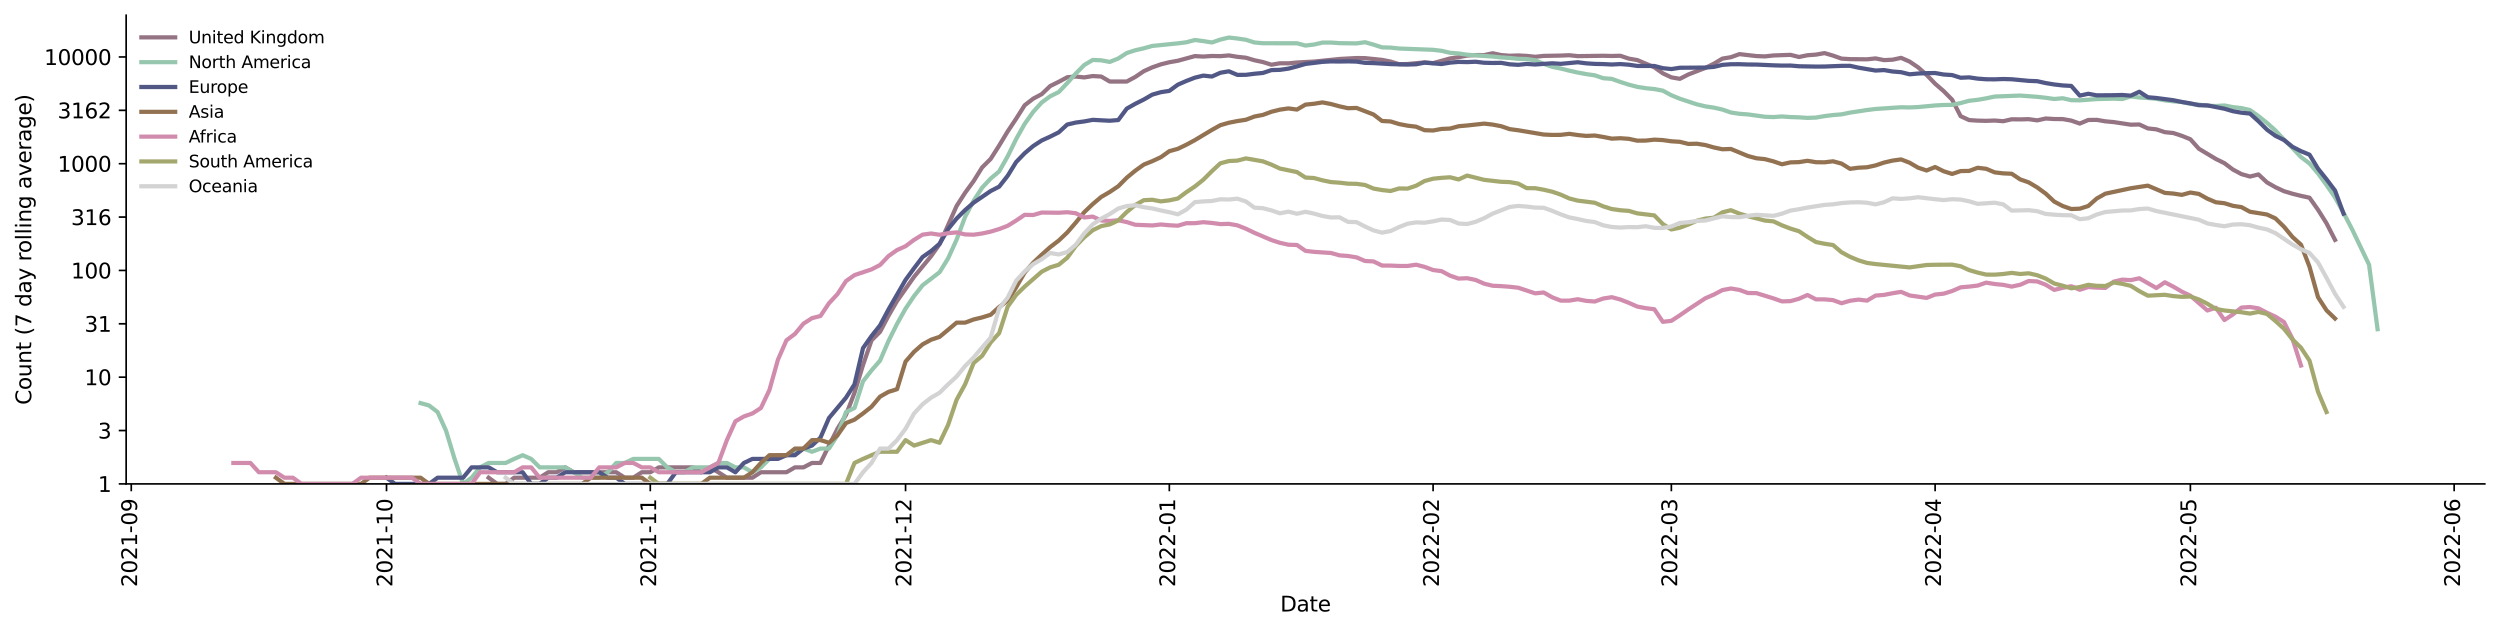 <?xml version="1.0" encoding="utf-8" standalone="no"?>
<!DOCTYPE svg PUBLIC "-//W3C//DTD SVG 1.1//EN"
  "http://www.w3.org/Graphics/SVG/1.1/DTD/svg11.dtd">
<svg xmlns:xlink="http://www.w3.org/1999/xlink" width="1182.891pt" height="298.621pt" viewBox="0 0 1182.891 298.621" xmlns="http://www.w3.org/2000/svg" version="1.1">
 <defs>
  <style type="text/css">*{stroke-linejoin: round; stroke-linecap: butt}</style>
 </defs>
 <g id="figure_1">
  <g id="patch_1">
   <path d="M 0 298.621 
L 1182.891 298.621 
L 1182.891 0 
L 0 0 
z
" style="fill: #ffffff"/>
  </g>
  <g id="axes_1">
   <g id="patch_2">
    <path d="M 59.691 228.96 
L 1175.691 228.96 
L 1175.691 7.2 
L 59.691 7.2 
z
" style="fill: #ffffff"/>
   </g>
   <g id="matplotlib.axis_1">
    <g id="xtick_1">
     <g id="line2d_1">
      <defs>
       <path id="m6654044cbd" d="M 0 0 
L 0 3.5 
" style="stroke: #000000; stroke-width: 0.8"/>
      </defs>
      <g>
       <use xlink:href="#m6654044cbd" x="62.106" y="228.96" style="stroke: #000000; stroke-width: 0.8"/>
      </g>
     </g>
     <g id="text_1">
      <!-- 2021-09 -->
      <g transform="translate(64.866 277.743)rotate(-90)scale(0.1 -0.1)">
       <defs>
        <path id="DejaVuSans-32" d="M 1228 531 
L 3431 531 
L 3431 0 
L 469 0 
L 469 531 
Q 828 903 1448 1529 
Q 2069 2156 2228 2338 
Q 2531 2678 2651 2914 
Q 2772 3150 2772 3378 
Q 2772 3750 2511 3984 
Q 2250 4219 1831 4219 
Q 1534 4219 1204 4116 
Q 875 4013 500 3803 
L 500 4441 
Q 881 4594 1212 4672 
Q 1544 4750 1819 4750 
Q 2544 4750 2975 4387 
Q 3406 4025 3406 3419 
Q 3406 3131 3298 2873 
Q 3191 2616 2906 2266 
Q 2828 2175 2409 1742 
Q 1991 1309 1228 531 
z
" transform="scale(0.016)"/>
        <path id="DejaVuSans-30" d="M 2034 4250 
Q 1547 4250 1301 3770 
Q 1056 3291 1056 2328 
Q 1056 1369 1301 889 
Q 1547 409 2034 409 
Q 2525 409 2770 889 
Q 3016 1369 3016 2328 
Q 3016 3291 2770 3770 
Q 2525 4250 2034 4250 
z
M 2034 4750 
Q 2819 4750 3233 4129 
Q 3647 3509 3647 2328 
Q 3647 1150 3233 529 
Q 2819 -91 2034 -91 
Q 1250 -91 836 529 
Q 422 1150 422 2328 
Q 422 3509 836 4129 
Q 1250 4750 2034 4750 
z
" transform="scale(0.016)"/>
        <path id="DejaVuSans-31" d="M 794 531 
L 1825 531 
L 1825 4091 
L 703 3866 
L 703 4441 
L 1819 4666 
L 2450 4666 
L 2450 531 
L 3481 531 
L 3481 0 
L 794 0 
L 794 531 
z
" transform="scale(0.016)"/>
        <path id="DejaVuSans-2d" d="M 313 2009 
L 1997 2009 
L 1997 1497 
L 313 1497 
L 313 2009 
z
" transform="scale(0.016)"/>
        <path id="DejaVuSans-39" d="M 703 97 
L 703 672 
Q 941 559 1184 500 
Q 1428 441 1663 441 
Q 2288 441 2617 861 
Q 2947 1281 2994 2138 
Q 2813 1869 2534 1725 
Q 2256 1581 1919 1581 
Q 1219 1581 811 2004 
Q 403 2428 403 3163 
Q 403 3881 828 4315 
Q 1253 4750 1959 4750 
Q 2769 4750 3195 4129 
Q 3622 3509 3622 2328 
Q 3622 1225 3098 567 
Q 2575 -91 1691 -91 
Q 1453 -91 1209 -44 
Q 966 3 703 97 
z
M 1959 2075 
Q 2384 2075 2632 2365 
Q 2881 2656 2881 3163 
Q 2881 3666 2632 3958 
Q 2384 4250 1959 4250 
Q 1534 4250 1286 3958 
Q 1038 3666 1038 3163 
Q 1038 2656 1286 2365 
Q 1534 2075 1959 2075 
z
" transform="scale(0.016)"/>
       </defs>
       <use xlink:href="#DejaVuSans-32"/>
       <use xlink:href="#DejaVuSans-30" x="63.623"/>
       <use xlink:href="#DejaVuSans-32" x="127.246"/>
       <use xlink:href="#DejaVuSans-31" x="190.869"/>
       <use xlink:href="#DejaVuSans-2d" x="254.492"/>
       <use xlink:href="#DejaVuSans-30" x="290.576"/>
       <use xlink:href="#DejaVuSans-39" x="354.199"/>
      </g>
     </g>
    </g>
    <g id="xtick_2">
     <g id="line2d_2">
      <g>
       <use xlink:href="#m6654044cbd" x="182.885" y="228.96" style="stroke: #000000; stroke-width: 0.8"/>
      </g>
     </g>
     <g id="text_2">
      <!-- 2021-10 -->
      <g transform="translate(185.645 277.743)rotate(-90)scale(0.1 -0.1)">
       <use xlink:href="#DejaVuSans-32"/>
       <use xlink:href="#DejaVuSans-30" x="63.623"/>
       <use xlink:href="#DejaVuSans-32" x="127.246"/>
       <use xlink:href="#DejaVuSans-31" x="190.869"/>
       <use xlink:href="#DejaVuSans-2d" x="254.492"/>
       <use xlink:href="#DejaVuSans-31" x="290.576"/>
       <use xlink:href="#DejaVuSans-30" x="354.199"/>
      </g>
     </g>
    </g>
    <g id="xtick_3">
     <g id="line2d_3">
      <g>
       <use xlink:href="#m6654044cbd" x="307.691" y="228.96" style="stroke: #000000; stroke-width: 0.8"/>
      </g>
     </g>
     <g id="text_3">
      <!-- 2021-11 -->
      <g transform="translate(310.45 277.743)rotate(-90)scale(0.1 -0.1)">
       <use xlink:href="#DejaVuSans-32"/>
       <use xlink:href="#DejaVuSans-30" x="63.623"/>
       <use xlink:href="#DejaVuSans-32" x="127.246"/>
       <use xlink:href="#DejaVuSans-31" x="190.869"/>
       <use xlink:href="#DejaVuSans-2d" x="254.492"/>
       <use xlink:href="#DejaVuSans-31" x="290.576"/>
       <use xlink:href="#DejaVuSans-31" x="354.199"/>
      </g>
     </g>
    </g>
    <g id="xtick_4">
     <g id="line2d_4">
      <g>
       <use xlink:href="#m6654044cbd" x="428.47" y="228.96" style="stroke: #000000; stroke-width: 0.8"/>
      </g>
     </g>
     <g id="text_4">
      <!-- 2021-12 -->
      <g transform="translate(431.229 277.743)rotate(-90)scale(0.1 -0.1)">
       <use xlink:href="#DejaVuSans-32"/>
       <use xlink:href="#DejaVuSans-30" x="63.623"/>
       <use xlink:href="#DejaVuSans-32" x="127.246"/>
       <use xlink:href="#DejaVuSans-31" x="190.869"/>
       <use xlink:href="#DejaVuSans-2d" x="254.492"/>
       <use xlink:href="#DejaVuSans-31" x="290.576"/>
       <use xlink:href="#DejaVuSans-32" x="354.199"/>
      </g>
     </g>
    </g>
    <g id="xtick_5">
     <g id="line2d_5">
      <g>
       <use xlink:href="#m6654044cbd" x="553.275" y="228.96" style="stroke: #000000; stroke-width: 0.8"/>
      </g>
     </g>
     <g id="text_5">
      <!-- 2022-01 -->
      <g transform="translate(556.034 277.743)rotate(-90)scale(0.1 -0.1)">
       <use xlink:href="#DejaVuSans-32"/>
       <use xlink:href="#DejaVuSans-30" x="63.623"/>
       <use xlink:href="#DejaVuSans-32" x="127.246"/>
       <use xlink:href="#DejaVuSans-32" x="190.869"/>
       <use xlink:href="#DejaVuSans-2d" x="254.492"/>
       <use xlink:href="#DejaVuSans-30" x="290.576"/>
       <use xlink:href="#DejaVuSans-31" x="354.199"/>
      </g>
     </g>
    </g>
    <g id="xtick_6">
     <g id="line2d_6">
      <g>
       <use xlink:href="#m6654044cbd" x="678.08" y="228.96" style="stroke: #000000; stroke-width: 0.8"/>
      </g>
     </g>
     <g id="text_6">
      <!-- 2022-02 -->
      <g transform="translate(680.84 277.743)rotate(-90)scale(0.1 -0.1)">
       <use xlink:href="#DejaVuSans-32"/>
       <use xlink:href="#DejaVuSans-30" x="63.623"/>
       <use xlink:href="#DejaVuSans-32" x="127.246"/>
       <use xlink:href="#DejaVuSans-32" x="190.869"/>
       <use xlink:href="#DejaVuSans-2d" x="254.492"/>
       <use xlink:href="#DejaVuSans-30" x="290.576"/>
       <use xlink:href="#DejaVuSans-32" x="354.199"/>
      </g>
     </g>
    </g>
    <g id="xtick_7">
     <g id="line2d_7">
      <g>
       <use xlink:href="#m6654044cbd" x="790.808" y="228.96" style="stroke: #000000; stroke-width: 0.8"/>
      </g>
     </g>
     <g id="text_7">
      <!-- 2022-03 -->
      <g transform="translate(793.567 277.743)rotate(-90)scale(0.1 -0.1)">
       <defs>
        <path id="DejaVuSans-33" d="M 2597 2516 
Q 3050 2419 3304 2112 
Q 3559 1806 3559 1356 
Q 3559 666 3084 287 
Q 2609 -91 1734 -91 
Q 1441 -91 1130 -33 
Q 819 25 488 141 
L 488 750 
Q 750 597 1062 519 
Q 1375 441 1716 441 
Q 2309 441 2620 675 
Q 2931 909 2931 1356 
Q 2931 1769 2642 2001 
Q 2353 2234 1838 2234 
L 1294 2234 
L 1294 2753 
L 1863 2753 
Q 2328 2753 2575 2939 
Q 2822 3125 2822 3475 
Q 2822 3834 2567 4026 
Q 2313 4219 1838 4219 
Q 1578 4219 1281 4162 
Q 984 4106 628 3988 
L 628 4550 
Q 988 4650 1302 4700 
Q 1616 4750 1894 4750 
Q 2613 4750 3031 4423 
Q 3450 4097 3450 3541 
Q 3450 3153 3228 2886 
Q 3006 2619 2597 2516 
z
" transform="scale(0.016)"/>
       </defs>
       <use xlink:href="#DejaVuSans-32"/>
       <use xlink:href="#DejaVuSans-30" x="63.623"/>
       <use xlink:href="#DejaVuSans-32" x="127.246"/>
       <use xlink:href="#DejaVuSans-32" x="190.869"/>
       <use xlink:href="#DejaVuSans-2d" x="254.492"/>
       <use xlink:href="#DejaVuSans-30" x="290.576"/>
       <use xlink:href="#DejaVuSans-33" x="354.199"/>
      </g>
     </g>
    </g>
    <g id="xtick_8">
     <g id="line2d_8">
      <g>
       <use xlink:href="#m6654044cbd" x="915.613" y="228.96" style="stroke: #000000; stroke-width: 0.8"/>
      </g>
     </g>
     <g id="text_8">
      <!-- 2022-04 -->
      <g transform="translate(918.372 277.743)rotate(-90)scale(0.1 -0.1)">
       <defs>
        <path id="DejaVuSans-34" d="M 2419 4116 
L 825 1625 
L 2419 1625 
L 2419 4116 
z
M 2253 4666 
L 3047 4666 
L 3047 1625 
L 3713 1625 
L 3713 1100 
L 3047 1100 
L 3047 0 
L 2419 0 
L 2419 1100 
L 313 1100 
L 313 1709 
L 2253 4666 
z
" transform="scale(0.016)"/>
       </defs>
       <use xlink:href="#DejaVuSans-32"/>
       <use xlink:href="#DejaVuSans-30" x="63.623"/>
       <use xlink:href="#DejaVuSans-32" x="127.246"/>
       <use xlink:href="#DejaVuSans-32" x="190.869"/>
       <use xlink:href="#DejaVuSans-2d" x="254.492"/>
       <use xlink:href="#DejaVuSans-30" x="290.576"/>
       <use xlink:href="#DejaVuSans-34" x="354.199"/>
      </g>
     </g>
    </g>
    <g id="xtick_9">
     <g id="line2d_9">
      <g>
       <use xlink:href="#m6654044cbd" x="1036.392" y="228.96" style="stroke: #000000; stroke-width: 0.8"/>
      </g>
     </g>
     <g id="text_9">
      <!-- 2022-05 -->
      <g transform="translate(1039.151 277.743)rotate(-90)scale(0.1 -0.1)">
       <defs>
        <path id="DejaVuSans-35" d="M 691 4666 
L 3169 4666 
L 3169 4134 
L 1269 4134 
L 1269 2991 
Q 1406 3038 1543 3061 
Q 1681 3084 1819 3084 
Q 2600 3084 3056 2656 
Q 3513 2228 3513 1497 
Q 3513 744 3044 326 
Q 2575 -91 1722 -91 
Q 1428 -91 1123 -41 
Q 819 9 494 109 
L 494 744 
Q 775 591 1075 516 
Q 1375 441 1709 441 
Q 2250 441 2565 725 
Q 2881 1009 2881 1497 
Q 2881 1984 2565 2268 
Q 2250 2553 1709 2553 
Q 1456 2553 1204 2497 
Q 953 2441 691 2322 
L 691 4666 
z
" transform="scale(0.016)"/>
       </defs>
       <use xlink:href="#DejaVuSans-32"/>
       <use xlink:href="#DejaVuSans-30" x="63.623"/>
       <use xlink:href="#DejaVuSans-32" x="127.246"/>
       <use xlink:href="#DejaVuSans-32" x="190.869"/>
       <use xlink:href="#DejaVuSans-2d" x="254.492"/>
       <use xlink:href="#DejaVuSans-30" x="290.576"/>
       <use xlink:href="#DejaVuSans-35" x="354.199"/>
      </g>
     </g>
    </g>
    <g id="xtick_10">
     <g id="line2d_10">
      <g>
       <use xlink:href="#m6654044cbd" x="1161.197" y="228.96" style="stroke: #000000; stroke-width: 0.8"/>
      </g>
     </g>
     <g id="text_10">
      <!-- 2022-06 -->
      <g transform="translate(1163.956 277.743)rotate(-90)scale(0.1 -0.1)">
       <defs>
        <path id="DejaVuSans-36" d="M 2113 2584 
Q 1688 2584 1439 2293 
Q 1191 2003 1191 1497 
Q 1191 994 1439 701 
Q 1688 409 2113 409 
Q 2538 409 2786 701 
Q 3034 994 3034 1497 
Q 3034 2003 2786 2293 
Q 2538 2584 2113 2584 
z
M 3366 4563 
L 3366 3988 
Q 3128 4100 2886 4159 
Q 2644 4219 2406 4219 
Q 1781 4219 1451 3797 
Q 1122 3375 1075 2522 
Q 1259 2794 1537 2939 
Q 1816 3084 2150 3084 
Q 2853 3084 3261 2657 
Q 3669 2231 3669 1497 
Q 3669 778 3244 343 
Q 2819 -91 2113 -91 
Q 1303 -91 875 529 
Q 447 1150 447 2328 
Q 447 3434 972 4092 
Q 1497 4750 2381 4750 
Q 2619 4750 2861 4703 
Q 3103 4656 3366 4563 
z
" transform="scale(0.016)"/>
       </defs>
       <use xlink:href="#DejaVuSans-32"/>
       <use xlink:href="#DejaVuSans-30" x="63.623"/>
       <use xlink:href="#DejaVuSans-32" x="127.246"/>
       <use xlink:href="#DejaVuSans-32" x="190.869"/>
       <use xlink:href="#DejaVuSans-2d" x="254.492"/>
       <use xlink:href="#DejaVuSans-30" x="290.576"/>
       <use xlink:href="#DejaVuSans-36" x="354.199"/>
      </g>
     </g>
    </g>
    <g id="text_11">
     <!-- Date -->
     <g transform="translate(605.74 289.341)scale(0.1 -0.1)">
      <defs>
       <path id="DejaVuSans-44" d="M 1259 4147 
L 1259 519 
L 2022 519 
Q 2988 519 3436 956 
Q 3884 1394 3884 2338 
Q 3884 3275 3436 3711 
Q 2988 4147 2022 4147 
L 1259 4147 
z
M 628 4666 
L 1925 4666 
Q 3281 4666 3915 4102 
Q 4550 3538 4550 2338 
Q 4550 1131 3912 565 
Q 3275 0 1925 0 
L 628 0 
L 628 4666 
z
" transform="scale(0.016)"/>
       <path id="DejaVuSans-61" d="M 2194 1759 
Q 1497 1759 1228 1600 
Q 959 1441 959 1056 
Q 959 750 1161 570 
Q 1363 391 1709 391 
Q 2188 391 2477 730 
Q 2766 1069 2766 1631 
L 2766 1759 
L 2194 1759 
z
M 3341 1997 
L 3341 0 
L 2766 0 
L 2766 531 
Q 2569 213 2275 61 
Q 1981 -91 1556 -91 
Q 1019 -91 701 211 
Q 384 513 384 1019 
Q 384 1609 779 1909 
Q 1175 2209 1959 2209 
L 2766 2209 
L 2766 2266 
Q 2766 2663 2505 2880 
Q 2244 3097 1772 3097 
Q 1472 3097 1187 3025 
Q 903 2953 641 2809 
L 641 3341 
Q 956 3463 1253 3523 
Q 1550 3584 1831 3584 
Q 2591 3584 2966 3190 
Q 3341 2797 3341 1997 
z
" transform="scale(0.016)"/>
       <path id="DejaVuSans-74" d="M 1172 4494 
L 1172 3500 
L 2356 3500 
L 2356 3053 
L 1172 3053 
L 1172 1153 
Q 1172 725 1289 603 
Q 1406 481 1766 481 
L 2356 481 
L 2356 0 
L 1766 0 
Q 1100 0 847 248 
Q 594 497 594 1153 
L 594 3053 
L 172 3053 
L 172 3500 
L 594 3500 
L 594 4494 
L 1172 4494 
z
" transform="scale(0.016)"/>
       <path id="DejaVuSans-65" d="M 3597 1894 
L 3597 1613 
L 953 1613 
Q 991 1019 1311 708 
Q 1631 397 2203 397 
Q 2534 397 2845 478 
Q 3156 559 3463 722 
L 3463 178 
Q 3153 47 2828 -22 
Q 2503 -91 2169 -91 
Q 1331 -91 842 396 
Q 353 884 353 1716 
Q 353 2575 817 3079 
Q 1281 3584 2069 3584 
Q 2775 3584 3186 3129 
Q 3597 2675 3597 1894 
z
M 3022 2063 
Q 3016 2534 2758 2815 
Q 2500 3097 2075 3097 
Q 1594 3097 1305 2825 
Q 1016 2553 972 2059 
L 3022 2063 
z
" transform="scale(0.016)"/>
      </defs>
      <use xlink:href="#DejaVuSans-44"/>
      <use xlink:href="#DejaVuSans-61" x="77.002"/>
      <use xlink:href="#DejaVuSans-74" x="138.281"/>
      <use xlink:href="#DejaVuSans-65" x="177.49"/>
     </g>
    </g>
   </g>
   <g id="matplotlib.axis_2">
    <g id="ytick_1">
     <g id="line2d_11">
      <defs>
       <path id="md456209d05" d="M 0 0 
L -3.5 0 
" style="stroke: #000000; stroke-width: 0.8"/>
      </defs>
      <g>
       <use xlink:href="#md456209d05" x="59.691" y="228.96" style="stroke: #000000; stroke-width: 0.8"/>
      </g>
     </g>
     <g id="text_12">
      <!-- 1 -->
      <g transform="translate(46.328 232.759)scale(0.1 -0.1)">
       <use xlink:href="#DejaVuSans-31"/>
      </g>
     </g>
    </g>
    <g id="ytick_2">
     <g id="line2d_12">
      <g>
       <use xlink:href="#md456209d05" x="59.691" y="203.709" style="stroke: #000000; stroke-width: 0.8"/>
      </g>
     </g>
     <g id="text_13">
      <!-- 3 -->
      <g transform="translate(46.328 207.508)scale(0.1 -0.1)">
       <use xlink:href="#DejaVuSans-33"/>
      </g>
     </g>
    </g>
    <g id="ytick_3">
     <g id="line2d_13">
      <g>
       <use xlink:href="#md456209d05" x="59.691" y="178.458" style="stroke: #000000; stroke-width: 0.8"/>
      </g>
     </g>
     <g id="text_14">
      <!-- 10 -->
      <g transform="translate(39.966 182.257)scale(0.1 -0.1)">
       <use xlink:href="#DejaVuSans-31"/>
       <use xlink:href="#DejaVuSans-30" x="63.623"/>
      </g>
     </g>
    </g>
    <g id="ytick_4">
     <g id="line2d_14">
      <g>
       <use xlink:href="#md456209d05" x="59.691" y="153.207" style="stroke: #000000; stroke-width: 0.8"/>
      </g>
     </g>
     <g id="text_15">
      <!-- 31 -->
      <g transform="translate(39.966 157.006)scale(0.1 -0.1)">
       <use xlink:href="#DejaVuSans-33"/>
       <use xlink:href="#DejaVuSans-31" x="63.623"/>
      </g>
     </g>
    </g>
    <g id="ytick_5">
     <g id="line2d_15">
      <g>
       <use xlink:href="#md456209d05" x="59.691" y="127.956" style="stroke: #000000; stroke-width: 0.8"/>
      </g>
     </g>
     <g id="text_16">
      <!-- 100 -->
      <g transform="translate(33.603 131.755)scale(0.1 -0.1)">
       <use xlink:href="#DejaVuSans-31"/>
       <use xlink:href="#DejaVuSans-30" x="63.623"/>
       <use xlink:href="#DejaVuSans-30" x="127.246"/>
      </g>
     </g>
    </g>
    <g id="ytick_6">
     <g id="line2d_16">
      <g>
       <use xlink:href="#md456209d05" x="59.691" y="102.705" style="stroke: #000000; stroke-width: 0.8"/>
      </g>
     </g>
     <g id="text_17">
      <!-- 316 -->
      <g transform="translate(33.603 106.504)scale(0.1 -0.1)">
       <use xlink:href="#DejaVuSans-33"/>
       <use xlink:href="#DejaVuSans-31" x="63.623"/>
       <use xlink:href="#DejaVuSans-36" x="127.246"/>
      </g>
     </g>
    </g>
    <g id="ytick_7">
     <g id="line2d_17">
      <g>
       <use xlink:href="#md456209d05" x="59.691" y="77.454" style="stroke: #000000; stroke-width: 0.8"/>
      </g>
     </g>
     <g id="text_18">
      <!-- 1000 -->
      <g transform="translate(27.241 81.253)scale(0.1 -0.1)">
       <use xlink:href="#DejaVuSans-31"/>
       <use xlink:href="#DejaVuSans-30" x="63.623"/>
       <use xlink:href="#DejaVuSans-30" x="127.246"/>
       <use xlink:href="#DejaVuSans-30" x="190.869"/>
      </g>
     </g>
    </g>
    <g id="ytick_8">
     <g id="line2d_18">
      <g>
       <use xlink:href="#md456209d05" x="59.691" y="52.203" style="stroke: #000000; stroke-width: 0.8"/>
      </g>
     </g>
     <g id="text_19">
      <!-- 3162 -->
      <g transform="translate(27.241 56.002)scale(0.1 -0.1)">
       <use xlink:href="#DejaVuSans-33"/>
       <use xlink:href="#DejaVuSans-31" x="63.623"/>
       <use xlink:href="#DejaVuSans-36" x="127.246"/>
       <use xlink:href="#DejaVuSans-32" x="190.869"/>
      </g>
     </g>
    </g>
    <g id="ytick_9">
     <g id="line2d_19">
      <g>
       <use xlink:href="#md456209d05" x="59.691" y="26.952" style="stroke: #000000; stroke-width: 0.8"/>
      </g>
     </g>
     <g id="text_20">
      <!-- 10000 -->
      <g transform="translate(20.878 30.751)scale(0.1 -0.1)">
       <use xlink:href="#DejaVuSans-31"/>
       <use xlink:href="#DejaVuSans-30" x="63.623"/>
       <use xlink:href="#DejaVuSans-30" x="127.246"/>
       <use xlink:href="#DejaVuSans-30" x="190.869"/>
       <use xlink:href="#DejaVuSans-30" x="254.492"/>
      </g>
     </g>
    </g>
    <g id="text_21">
     <!-- Count (7 day rolling average) -->
     <g transform="translate(14.798 191.548)rotate(-90)scale(0.1 -0.1)">
      <defs>
       <path id="DejaVuSans-43" d="M 4122 4306 
L 4122 3641 
Q 3803 3938 3442 4084 
Q 3081 4231 2675 4231 
Q 1875 4231 1450 3742 
Q 1025 3253 1025 2328 
Q 1025 1406 1450 917 
Q 1875 428 2675 428 
Q 3081 428 3442 575 
Q 3803 722 4122 1019 
L 4122 359 
Q 3791 134 3420 21 
Q 3050 -91 2638 -91 
Q 1578 -91 968 557 
Q 359 1206 359 2328 
Q 359 3453 968 4101 
Q 1578 4750 2638 4750 
Q 3056 4750 3426 4639 
Q 3797 4528 4122 4306 
z
" transform="scale(0.016)"/>
       <path id="DejaVuSans-6f" d="M 1959 3097 
Q 1497 3097 1228 2736 
Q 959 2375 959 1747 
Q 959 1119 1226 758 
Q 1494 397 1959 397 
Q 2419 397 2687 759 
Q 2956 1122 2956 1747 
Q 2956 2369 2687 2733 
Q 2419 3097 1959 3097 
z
M 1959 3584 
Q 2709 3584 3137 3096 
Q 3566 2609 3566 1747 
Q 3566 888 3137 398 
Q 2709 -91 1959 -91 
Q 1206 -91 779 398 
Q 353 888 353 1747 
Q 353 2609 779 3096 
Q 1206 3584 1959 3584 
z
" transform="scale(0.016)"/>
       <path id="DejaVuSans-75" d="M 544 1381 
L 544 3500 
L 1119 3500 
L 1119 1403 
Q 1119 906 1312 657 
Q 1506 409 1894 409 
Q 2359 409 2629 706 
Q 2900 1003 2900 1516 
L 2900 3500 
L 3475 3500 
L 3475 0 
L 2900 0 
L 2900 538 
Q 2691 219 2414 64 
Q 2138 -91 1772 -91 
Q 1169 -91 856 284 
Q 544 659 544 1381 
z
M 1991 3584 
L 1991 3584 
z
" transform="scale(0.016)"/>
       <path id="DejaVuSans-6e" d="M 3513 2113 
L 3513 0 
L 2938 0 
L 2938 2094 
Q 2938 2591 2744 2837 
Q 2550 3084 2163 3084 
Q 1697 3084 1428 2787 
Q 1159 2491 1159 1978 
L 1159 0 
L 581 0 
L 581 3500 
L 1159 3500 
L 1159 2956 
Q 1366 3272 1645 3428 
Q 1925 3584 2291 3584 
Q 2894 3584 3203 3211 
Q 3513 2838 3513 2113 
z
" transform="scale(0.016)"/>
       <path id="DejaVuSans-20" transform="scale(0.016)"/>
       <path id="DejaVuSans-28" d="M 1984 4856 
Q 1566 4138 1362 3434 
Q 1159 2731 1159 2009 
Q 1159 1288 1364 580 
Q 1569 -128 1984 -844 
L 1484 -844 
Q 1016 -109 783 600 
Q 550 1309 550 2009 
Q 550 2706 781 3412 
Q 1013 4119 1484 4856 
L 1984 4856 
z
" transform="scale(0.016)"/>
       <path id="DejaVuSans-37" d="M 525 4666 
L 3525 4666 
L 3525 4397 
L 1831 0 
L 1172 0 
L 2766 4134 
L 525 4134 
L 525 4666 
z
" transform="scale(0.016)"/>
       <path id="DejaVuSans-64" d="M 2906 2969 
L 2906 4863 
L 3481 4863 
L 3481 0 
L 2906 0 
L 2906 525 
Q 2725 213 2448 61 
Q 2172 -91 1784 -91 
Q 1150 -91 751 415 
Q 353 922 353 1747 
Q 353 2572 751 3078 
Q 1150 3584 1784 3584 
Q 2172 3584 2448 3432 
Q 2725 3281 2906 2969 
z
M 947 1747 
Q 947 1113 1208 752 
Q 1469 391 1925 391 
Q 2381 391 2643 752 
Q 2906 1113 2906 1747 
Q 2906 2381 2643 2742 
Q 2381 3103 1925 3103 
Q 1469 3103 1208 2742 
Q 947 2381 947 1747 
z
" transform="scale(0.016)"/>
       <path id="DejaVuSans-79" d="M 2059 -325 
Q 1816 -950 1584 -1140 
Q 1353 -1331 966 -1331 
L 506 -1331 
L 506 -850 
L 844 -850 
Q 1081 -850 1212 -737 
Q 1344 -625 1503 -206 
L 1606 56 
L 191 3500 
L 800 3500 
L 1894 763 
L 2988 3500 
L 3597 3500 
L 2059 -325 
z
" transform="scale(0.016)"/>
       <path id="DejaVuSans-72" d="M 2631 2963 
Q 2534 3019 2420 3045 
Q 2306 3072 2169 3072 
Q 1681 3072 1420 2755 
Q 1159 2438 1159 1844 
L 1159 0 
L 581 0 
L 581 3500 
L 1159 3500 
L 1159 2956 
Q 1341 3275 1631 3429 
Q 1922 3584 2338 3584 
Q 2397 3584 2469 3576 
Q 2541 3569 2628 3553 
L 2631 2963 
z
" transform="scale(0.016)"/>
       <path id="DejaVuSans-6c" d="M 603 4863 
L 1178 4863 
L 1178 0 
L 603 0 
L 603 4863 
z
" transform="scale(0.016)"/>
       <path id="DejaVuSans-69" d="M 603 3500 
L 1178 3500 
L 1178 0 
L 603 0 
L 603 3500 
z
M 603 4863 
L 1178 4863 
L 1178 4134 
L 603 4134 
L 603 4863 
z
" transform="scale(0.016)"/>
       <path id="DejaVuSans-67" d="M 2906 1791 
Q 2906 2416 2648 2759 
Q 2391 3103 1925 3103 
Q 1463 3103 1205 2759 
Q 947 2416 947 1791 
Q 947 1169 1205 825 
Q 1463 481 1925 481 
Q 2391 481 2648 825 
Q 2906 1169 2906 1791 
z
M 3481 434 
Q 3481 -459 3084 -895 
Q 2688 -1331 1869 -1331 
Q 1566 -1331 1297 -1286 
Q 1028 -1241 775 -1147 
L 775 -588 
Q 1028 -725 1275 -790 
Q 1522 -856 1778 -856 
Q 2344 -856 2625 -561 
Q 2906 -266 2906 331 
L 2906 616 
Q 2728 306 2450 153 
Q 2172 0 1784 0 
Q 1141 0 747 490 
Q 353 981 353 1791 
Q 353 2603 747 3093 
Q 1141 3584 1784 3584 
Q 2172 3584 2450 3431 
Q 2728 3278 2906 2969 
L 2906 3500 
L 3481 3500 
L 3481 434 
z
" transform="scale(0.016)"/>
       <path id="DejaVuSans-76" d="M 191 3500 
L 800 3500 
L 1894 563 
L 2988 3500 
L 3597 3500 
L 2284 0 
L 1503 0 
L 191 3500 
z
" transform="scale(0.016)"/>
       <path id="DejaVuSans-29" d="M 513 4856 
L 1013 4856 
Q 1481 4119 1714 3412 
Q 1947 2706 1947 2009 
Q 1947 1309 1714 600 
Q 1481 -109 1013 -844 
L 513 -844 
Q 928 -128 1133 580 
Q 1338 1288 1338 2009 
Q 1338 2731 1133 3434 
Q 928 4138 513 4856 
z
" transform="scale(0.016)"/>
      </defs>
      <use xlink:href="#DejaVuSans-43"/>
      <use xlink:href="#DejaVuSans-6f" x="69.824"/>
      <use xlink:href="#DejaVuSans-75" x="131.006"/>
      <use xlink:href="#DejaVuSans-6e" x="194.385"/>
      <use xlink:href="#DejaVuSans-74" x="257.764"/>
      <use xlink:href="#DejaVuSans-20" x="296.973"/>
      <use xlink:href="#DejaVuSans-28" x="328.76"/>
      <use xlink:href="#DejaVuSans-37" x="367.773"/>
      <use xlink:href="#DejaVuSans-20" x="431.396"/>
      <use xlink:href="#DejaVuSans-64" x="463.184"/>
      <use xlink:href="#DejaVuSans-61" x="526.66"/>
      <use xlink:href="#DejaVuSans-79" x="587.939"/>
      <use xlink:href="#DejaVuSans-20" x="647.119"/>
      <use xlink:href="#DejaVuSans-72" x="678.906"/>
      <use xlink:href="#DejaVuSans-6f" x="717.77"/>
      <use xlink:href="#DejaVuSans-6c" x="778.951"/>
      <use xlink:href="#DejaVuSans-6c" x="806.734"/>
      <use xlink:href="#DejaVuSans-69" x="834.518"/>
      <use xlink:href="#DejaVuSans-6e" x="862.301"/>
      <use xlink:href="#DejaVuSans-67" x="925.68"/>
      <use xlink:href="#DejaVuSans-20" x="989.156"/>
      <use xlink:href="#DejaVuSans-61" x="1020.943"/>
      <use xlink:href="#DejaVuSans-76" x="1082.223"/>
      <use xlink:href="#DejaVuSans-65" x="1141.402"/>
      <use xlink:href="#DejaVuSans-72" x="1202.926"/>
      <use xlink:href="#DejaVuSans-61" x="1244.039"/>
      <use xlink:href="#DejaVuSans-67" x="1305.318"/>
      <use xlink:href="#DejaVuSans-65" x="1368.795"/>
      <use xlink:href="#DejaVuSans-29" x="1430.318"/>
     </g>
    </g>
   </g>
   <g id="line2d_20">
    <path d="M 231.197 226.031 
L 235.223 228.96 
L 239.249 228.96 
L 243.275 226.031 
L 255.353 226.031 
L 259.379 223.448 
L 263.405 223.448 
L 267.431 221.137 
L 271.457 223.448 
L 291.587 223.448 
L 295.613 226.031 
L 299.639 226.031 
L 303.665 223.448 
L 307.691 223.448 
L 311.717 221.137 
L 327.82 221.137 
L 331.846 223.448 
L 335.872 221.137 
L 339.898 223.448 
L 343.924 226.031 
L 356.002 226.031 
L 360.028 223.448 
L 372.106 223.448 
L 376.132 221.137 
L 380.158 221.137 
L 384.184 219.047 
L 388.21 219.047 
L 392.236 210.829 
L 396.262 202.869 
L 400.288 196.322 
L 404.314 185.838 
L 408.34 172.704 
L 412.366 161.023 
L 416.392 157.024 
L 420.418 149.343 
L 424.444 142.419 
L 432.496 130.974 
L 440.548 121.212 
L 444.574 115.539 
L 452.626 97.473 
L 456.652 91.202 
L 460.678 85.683 
L 464.704 79.211 
L 468.73 75.202 
L 472.756 68.881 
L 476.782 62.197 
L 480.808 56.156 
L 484.833 49.8 
L 488.859 46.691 
L 492.885 44.547 
L 496.911 40.71 
L 500.937 38.72 
L 504.963 36.565 
L 508.989 36.207 
L 513.015 36.633 
L 517.041 35.978 
L 521.067 36.223 
L 525.093 38.583 
L 533.145 38.571 
L 537.171 36.404 
L 541.197 33.682 
L 545.223 31.863 
L 549.249 30.454 
L 553.275 29.449 
L 557.301 28.749 
L 565.353 26.544 
L 569.379 26.762 
L 573.405 26.485 
L 577.431 26.573 
L 581.457 26.225 
L 585.483 26.886 
L 589.509 27.313 
L 593.535 28.51 
L 597.561 29.357 
L 601.587 30.625 
L 605.613 29.942 
L 609.639 29.965 
L 613.665 29.569 
L 621.717 29.137 
L 629.769 28.323 
L 633.795 27.902 
L 641.846 27.457 
L 645.872 27.505 
L 653.924 28.34 
L 657.95 29.125 
L 661.976 30.37 
L 666.002 30.282 
L 674.054 29.519 
L 678.08 29.872 
L 686.132 27.652 
L 690.158 27.055 
L 694.184 26.296 
L 698.21 26.042 
L 702.236 26.075 
L 706.262 25.197 
L 710.288 26.051 
L 714.314 26.38 
L 718.34 26.246 
L 722.366 26.449 
L 726.392 26.87 
L 730.418 26.449 
L 738.47 26.298 
L 742.496 26.126 
L 746.522 26.56 
L 758.6 26.39 
L 762.626 26.485 
L 766.652 26.38 
L 770.678 27.741 
L 774.704 28.424 
L 782.756 31.84 
L 786.782 34.701 
L 790.808 36.604 
L 794.833 37.296 
L 798.859 35.233 
L 806.911 32.124 
L 810.937 30.145 
L 814.963 27.735 
L 818.989 27.066 
L 823.015 25.604 
L 831.067 26.531 
L 835.093 26.687 
L 839.119 26.241 
L 847.171 25.95 
L 851.197 26.963 
L 855.223 26.14 
L 859.249 25.838 
L 863.275 25.122 
L 867.301 26.308 
L 871.327 27.741 
L 875.353 27.982 
L 883.405 28.062 
L 887.431 27.641 
L 891.457 28.446 
L 895.483 28.251 
L 899.509 27.372 
L 903.535 29.135 
L 907.561 31.862 
L 911.587 35.431 
L 915.613 39.606 
L 919.639 43.096 
L 923.665 47.17 
L 927.691 54.975 
L 931.717 56.819 
L 935.743 57.077 
L 939.769 57.179 
L 943.795 57.031 
L 947.82 57.353 
L 951.846 56.439 
L 955.872 56.491 
L 959.898 56.378 
L 963.924 56.96 
L 967.95 56.067 
L 971.976 56.319 
L 976.002 56.343 
L 980.028 57.06 
L 984.054 58.468 
L 988.08 56.767 
L 992.106 56.716 
L 996.132 57.404 
L 1000.158 57.777 
L 1008.21 58.996 
L 1012.236 58.896 
L 1016.262 60.757 
L 1020.288 61.205 
L 1024.314 62.535 
L 1028.34 62.948 
L 1032.366 64.277 
L 1036.392 65.89 
L 1040.418 70.394 
L 1048.47 75.224 
L 1052.496 77.208 
L 1056.522 80.229 
L 1060.548 82.376 
L 1064.574 83.535 
L 1068.6 82.533 
L 1072.626 86.294 
L 1076.652 88.59 
L 1080.678 90.464 
L 1084.704 91.676 
L 1088.73 92.675 
L 1092.756 93.552 
L 1096.782 99.252 
L 1100.808 105.655 
L 1104.833 113.502 
L 1104.833 113.502 
" clip-path="url(#p89410029a0)" style="fill: none; stroke: #947383; stroke-width: 2; stroke-linecap: square"/>
   </g>
   <g id="line2d_21">
    <path d="M 198.989 190.732 
L 203.015 191.857 
L 207.041 194.951 
L 211.067 203.844 
L 215.093 217.138 
L 219.119 228.96 
L 223.145 226.031 
L 227.171 221.137 
L 231.197 219.047 
L 239.249 219.047 
L 243.275 217.138 
L 247.301 215.383 
L 251.327 217.138 
L 255.353 221.137 
L 267.431 221.137 
L 271.457 223.448 
L 275.483 226.031 
L 283.535 226.031 
L 287.561 223.448 
L 291.587 219.047 
L 295.613 219.047 
L 299.639 217.138 
L 311.717 217.138 
L 315.743 221.137 
L 319.769 223.448 
L 323.795 223.448 
L 327.82 221.137 
L 335.872 221.137 
L 339.898 219.047 
L 343.924 219.047 
L 347.95 221.137 
L 351.976 221.137 
L 356.002 223.448 
L 360.028 221.137 
L 364.054 217.138 
L 368.08 215.383 
L 372.106 215.383 
L 380.158 212.244 
L 384.184 213.757 
L 388.21 212.244 
L 392.236 212.244 
L 396.262 205.935 
L 400.288 194.951 
L 404.314 193.043 
L 408.34 180.423 
L 412.366 175.257 
L 416.392 170.635 
L 420.418 161.308 
L 424.444 153.243 
L 428.47 146.034 
L 432.496 140.066 
L 436.522 134.988 
L 444.574 128.786 
L 448.6 122.25 
L 452.626 113.389 
L 456.652 102.582 
L 460.678 94.988 
L 464.704 88.794 
L 468.73 84.494 
L 472.756 81.107 
L 476.782 73.986 
L 480.808 65.783 
L 484.833 58.612 
L 488.859 52.951 
L 492.885 48.492 
L 496.911 45.552 
L 500.937 43.568 
L 504.963 39.325 
L 508.989 34.828 
L 513.015 30.755 
L 517.041 28.361 
L 521.067 28.538 
L 525.093 29.299 
L 529.119 27.666 
L 533.145 25.083 
L 537.171 23.779 
L 541.197 22.86 
L 545.223 21.735 
L 557.301 20.516 
L 561.327 20.005 
L 565.353 18.931 
L 569.379 19.444 
L 573.405 20.105 
L 577.431 18.728 
L 581.457 17.76 
L 585.483 18.218 
L 589.509 18.814 
L 593.535 20.096 
L 597.561 20.462 
L 613.665 20.474 
L 617.691 21.552 
L 621.717 21.074 
L 625.743 20.15 
L 629.769 20.131 
L 633.795 20.416 
L 641.846 20.534 
L 645.872 19.979 
L 649.898 21.118 
L 653.924 22.416 
L 657.95 22.52 
L 661.976 22.956 
L 678.08 23.567 
L 682.106 24.056 
L 686.132 24.981 
L 690.158 25.301 
L 694.184 25.88 
L 706.262 26.751 
L 710.288 27.164 
L 714.314 27.428 
L 718.34 27.824 
L 722.366 27.936 
L 726.392 28.515 
L 730.418 30.215 
L 734.444 31.628 
L 738.47 32.42 
L 742.496 33.439 
L 746.522 34.322 
L 750.548 35.067 
L 754.574 35.64 
L 758.6 37.011 
L 762.626 37.32 
L 766.652 38.768 
L 770.678 40.062 
L 774.704 41.1 
L 778.73 41.742 
L 782.756 42.142 
L 786.782 42.893 
L 790.808 45.073 
L 794.833 46.71 
L 802.885 49.366 
L 806.911 50.324 
L 810.937 50.933 
L 814.963 51.835 
L 818.989 53.227 
L 823.015 53.841 
L 827.041 54.137 
L 835.093 55.247 
L 839.119 55.391 
L 843.145 55.107 
L 847.171 55.388 
L 851.197 55.521 
L 855.223 55.779 
L 859.249 55.63 
L 863.275 54.937 
L 867.301 54.433 
L 871.327 54.112 
L 875.353 53.283 
L 883.405 52.06 
L 887.431 51.562 
L 899.509 50.748 
L 903.535 50.837 
L 907.561 50.648 
L 915.613 49.897 
L 919.639 49.672 
L 923.665 49.617 
L 927.691 48.758 
L 931.717 47.682 
L 935.743 47.226 
L 939.769 46.531 
L 943.795 45.688 
L 955.872 45.215 
L 963.924 45.815 
L 967.95 46.262 
L 971.976 46.835 
L 976.002 46.486 
L 980.028 47.407 
L 984.054 47.475 
L 992.106 46.881 
L 1000.158 46.687 
L 1004.184 46.861 
L 1008.21 45.609 
L 1012.236 46.128 
L 1016.262 46.372 
L 1020.288 46.767 
L 1024.314 47.477 
L 1028.34 47.95 
L 1032.366 48.266 
L 1036.392 49.145 
L 1040.418 49.504 
L 1044.444 50.03 
L 1048.47 50.156 
L 1052.496 49.9 
L 1056.522 50.688 
L 1060.548 51.143 
L 1064.574 52.062 
L 1068.6 54.937 
L 1072.626 58.148 
L 1076.652 61.765 
L 1080.678 66.029 
L 1084.704 70.034 
L 1088.73 74.312 
L 1092.756 77.338 
L 1096.782 82.06 
L 1100.808 87.533 
L 1104.833 93.422 
L 1108.859 100.686 
L 1112.885 108.431 
L 1120.937 125.248 
L 1124.963 155.764 
L 1124.963 155.764 
" clip-path="url(#p89410029a0)" style="fill: none; stroke: #96c6ad; stroke-width: 2; stroke-linecap: square"/>
   </g>
   <g id="line2d_22">
    <path d="M 182.885 226.031 
L 186.911 228.96 
L 203.015 228.96 
L 207.041 226.031 
L 219.119 226.031 
L 223.145 221.137 
L 231.197 221.137 
L 235.223 223.448 
L 247.301 223.448 
L 251.327 228.96 
L 255.353 228.96 
L 259.379 226.031 
L 263.405 226.031 
L 267.431 223.448 
L 283.535 223.448 
L 287.561 226.031 
L 291.587 226.031 
L 295.613 228.96 
L 315.743 228.96 
L 319.769 223.448 
L 335.872 223.448 
L 339.898 221.137 
L 343.924 221.137 
L 347.95 223.448 
L 351.976 219.047 
L 356.002 217.138 
L 368.08 217.138 
L 372.106 215.383 
L 376.132 215.383 
L 380.158 212.244 
L 384.184 210.829 
L 388.21 207.06 
L 392.236 197.785 
L 400.288 188.149 
L 404.314 181.839 
L 408.34 164.713 
L 412.366 158.997 
L 416.392 153.949 
L 420.418 146.394 
L 428.47 132.423 
L 432.496 126.916 
L 436.522 121.607 
L 440.548 118.793 
L 444.574 115.327 
L 448.6 108.392 
L 452.626 103.416 
L 456.652 99.388 
L 460.678 95.892 
L 468.73 90.385 
L 472.756 88.326 
L 476.782 83.178 
L 480.808 76.663 
L 484.833 72.49 
L 488.859 69.102 
L 492.885 66.467 
L 496.911 64.634 
L 500.937 62.623 
L 504.963 58.923 
L 508.989 57.992 
L 513.015 57.454 
L 517.041 56.706 
L 525.093 57.13 
L 529.119 56.797 
L 533.145 51.385 
L 537.171 49.111 
L 541.197 47.101 
L 545.223 44.765 
L 549.249 43.62 
L 553.275 42.998 
L 557.301 40.065 
L 561.327 38.307 
L 565.353 36.75 
L 569.379 35.772 
L 573.405 36.212 
L 577.431 34.424 
L 581.457 33.733 
L 585.483 35.437 
L 589.509 35.408 
L 593.535 34.899 
L 597.561 34.511 
L 601.587 33.164 
L 605.613 33.047 
L 609.639 32.47 
L 613.665 31.425 
L 617.691 30.25 
L 625.743 29.27 
L 629.769 29.047 
L 633.795 29.111 
L 637.82 29.036 
L 641.846 29.143 
L 645.872 29.739 
L 649.898 29.848 
L 657.95 30.328 
L 666.002 30.541 
L 670.028 30.415 
L 674.054 29.646 
L 682.106 30.295 
L 686.132 29.627 
L 690.158 29.292 
L 694.184 29.384 
L 698.21 29.217 
L 702.236 29.695 
L 706.262 29.793 
L 710.288 29.734 
L 714.314 30.427 
L 718.34 30.682 
L 722.366 30.256 
L 726.392 30.516 
L 734.444 29.94 
L 738.47 30.209 
L 746.522 29.458 
L 750.548 29.969 
L 754.574 30.237 
L 758.6 30.316 
L 762.626 30.527 
L 766.652 30.311 
L 770.678 30.612 
L 774.704 31.202 
L 782.756 31.219 
L 786.782 32.256 
L 790.808 32.673 
L 794.833 32.056 
L 806.911 31.962 
L 810.937 31.65 
L 814.963 30.693 
L 818.989 30.392 
L 823.015 30.378 
L 827.041 30.521 
L 831.067 30.551 
L 839.119 30.915 
L 843.145 31.033 
L 847.171 31.01 
L 851.197 31.353 
L 859.249 31.502 
L 863.275 31.478 
L 871.327 31.162 
L 875.353 31.136 
L 879.379 32.025 
L 887.431 33.38 
L 891.457 33.157 
L 895.483 33.834 
L 899.509 34.158 
L 903.535 35.156 
L 907.561 34.796 
L 911.587 34.615 
L 915.613 34.549 
L 919.639 35.256 
L 923.665 35.518 
L 927.691 36.79 
L 931.717 36.606 
L 935.743 37.203 
L 939.769 37.504 
L 943.795 37.545 
L 947.82 37.384 
L 951.846 37.503 
L 959.898 38.257 
L 963.924 38.419 
L 967.95 39.31 
L 971.976 39.969 
L 976.002 40.431 
L 980.028 40.654 
L 984.054 45.242 
L 988.08 44.37 
L 992.106 45.113 
L 1000.158 45.044 
L 1004.184 44.939 
L 1008.21 45.262 
L 1012.236 43.405 
L 1016.262 46.009 
L 1020.288 46.364 
L 1028.34 47.422 
L 1032.366 48.255 
L 1036.392 48.904 
L 1040.418 49.784 
L 1044.444 49.855 
L 1052.496 51.449 
L 1056.522 52.616 
L 1060.548 53.326 
L 1064.574 53.733 
L 1068.6 57.352 
L 1072.626 61.338 
L 1076.652 64.279 
L 1080.678 66.236 
L 1084.704 69.467 
L 1088.73 71.527 
L 1092.756 73.185 
L 1096.782 79.807 
L 1100.808 84.842 
L 1104.833 90.171 
L 1108.859 101.088 
L 1108.859 101.088 
" clip-path="url(#p89410029a0)" style="fill: none; stroke: #525886; stroke-width: 2; stroke-linecap: square"/>
   </g>
   <g id="line2d_23">
    <path d="M 130.548 226.031 
L 134.574 228.96 
L 170.808 228.96 
L 174.833 226.031 
L 198.989 226.031 
L 203.015 228.96 
L 275.483 228.96 
L 279.509 226.031 
L 303.665 226.031 
L 307.691 228.96 
L 331.846 228.96 
L 335.872 226.031 
L 351.976 226.031 
L 356.002 223.448 
L 360.028 219.047 
L 364.054 215.383 
L 372.106 215.383 
L 376.132 212.244 
L 380.158 212.244 
L 384.184 208.245 
L 388.21 208.245 
L 392.236 209.499 
L 396.262 205.935 
L 400.288 200.18 
L 404.314 198.555 
L 408.34 195.626 
L 412.366 192.442 
L 416.392 187.667 
L 420.418 185.403 
L 424.444 184.15 
L 428.47 171.078 
L 432.496 166.454 
L 436.522 162.944 
L 440.548 160.742 
L 444.574 159.387 
L 452.626 152.655 
L 456.652 152.655 
L 460.678 151.161 
L 464.704 150.19 
L 468.73 148.932 
L 472.756 145.262 
L 476.782 142.298 
L 480.808 135.959 
L 484.833 128.949 
L 488.859 124.326 
L 492.885 120.509 
L 496.911 116.916 
L 500.937 113.829 
L 504.963 110.017 
L 508.989 105.351 
L 513.015 100.399 
L 517.041 96.563 
L 521.067 93.17 
L 525.093 90.824 
L 529.119 88.121 
L 533.145 84.071 
L 537.171 80.755 
L 541.197 77.871 
L 545.223 76.253 
L 549.249 74.391 
L 553.275 71.529 
L 557.301 70.417 
L 561.327 68.48 
L 565.353 66.308 
L 573.405 61.473 
L 577.431 59.232 
L 581.457 58.067 
L 585.483 57.277 
L 589.509 56.659 
L 593.535 55.138 
L 597.561 54.358 
L 601.587 52.878 
L 605.613 51.877 
L 609.639 51.297 
L 613.665 51.84 
L 617.691 49.501 
L 621.717 49.099 
L 625.743 48.45 
L 629.769 49.222 
L 633.795 50.316 
L 637.82 51.205 
L 641.846 51.07 
L 649.898 54.18 
L 653.924 57.257 
L 657.95 57.463 
L 661.976 58.694 
L 666.002 59.468 
L 670.028 59.937 
L 674.054 61.606 
L 678.08 61.739 
L 682.106 61 
L 686.132 60.829 
L 690.158 59.728 
L 694.184 59.376 
L 702.236 58.493 
L 706.262 58.946 
L 710.288 59.72 
L 714.314 61.101 
L 718.34 61.629 
L 730.418 63.655 
L 734.444 63.838 
L 738.47 63.808 
L 742.496 63.319 
L 746.522 63.899 
L 750.548 64.304 
L 754.574 64.126 
L 758.6 64.802 
L 762.626 65.603 
L 766.652 65.405 
L 770.678 65.685 
L 774.704 66.56 
L 778.73 66.512 
L 782.756 66.077 
L 786.782 66.281 
L 790.808 66.854 
L 794.833 67.099 
L 798.859 68.1 
L 802.885 68.004 
L 806.911 68.634 
L 810.937 69.77 
L 814.963 70.625 
L 818.989 70.488 
L 827.041 73.826 
L 831.067 74.885 
L 835.093 75.304 
L 839.119 76.354 
L 843.145 77.728 
L 847.171 76.827 
L 851.197 76.709 
L 855.223 76.079 
L 859.249 76.748 
L 863.275 76.803 
L 867.301 76.321 
L 871.327 77.401 
L 875.353 79.883 
L 879.379 79.344 
L 883.405 79.144 
L 887.431 78.265 
L 891.457 76.918 
L 895.483 75.979 
L 899.509 75.432 
L 903.535 76.995 
L 907.561 79.334 
L 911.587 80.664 
L 915.613 79.032 
L 919.639 81.018 
L 923.665 82.301 
L 927.691 80.941 
L 931.717 80.871 
L 935.743 79.378 
L 939.769 79.873 
L 943.795 81.552 
L 947.82 82.033 
L 951.846 82.211 
L 955.872 84.886 
L 959.898 86.289 
L 963.924 88.673 
L 967.95 91.616 
L 971.976 95.382 
L 976.002 97.488 
L 980.028 98.891 
L 984.054 98.742 
L 988.08 97.473 
L 992.106 93.914 
L 996.132 91.652 
L 1008.21 89.069 
L 1016.262 87.838 
L 1024.314 91.267 
L 1028.34 91.586 
L 1032.366 92.204 
L 1036.392 91.097 
L 1040.418 91.76 
L 1044.444 94.02 
L 1048.47 95.711 
L 1052.496 96.155 
L 1056.522 97.387 
L 1060.548 98.002 
L 1064.574 100.186 
L 1072.626 101.496 
L 1076.652 103.354 
L 1080.678 107.278 
L 1084.704 112.135 
L 1088.73 115.772 
L 1092.756 126.21 
L 1096.782 140.617 
L 1100.808 146.834 
L 1104.833 150.715 
L 1104.833 150.715 
" clip-path="url(#p89410029a0)" style="fill: none; stroke: #937252; stroke-width: 2; stroke-linecap: square"/>
   </g>
   <g id="line2d_24">
    <path d="M 110.418 219.047 
L 118.47 219.047 
L 122.496 223.448 
L 130.548 223.448 
L 134.574 226.031 
L 138.6 226.031 
L 142.626 228.96 
L 166.782 228.96 
L 170.808 226.031 
L 194.963 226.031 
L 198.989 228.96 
L 223.145 228.96 
L 227.171 223.448 
L 243.275 223.448 
L 247.301 221.137 
L 251.327 221.137 
L 255.353 226.031 
L 279.509 226.031 
L 283.535 221.137 
L 291.587 221.137 
L 295.613 219.047 
L 299.639 219.047 
L 303.665 221.137 
L 307.691 221.137 
L 311.717 223.448 
L 331.846 223.448 
L 335.872 221.137 
L 339.898 219.047 
L 343.924 208.245 
L 347.95 199.352 
L 351.976 197.042 
L 356.002 195.626 
L 360.028 193.043 
L 364.054 184.56 
L 368.08 170.201 
L 372.106 161.023 
L 376.132 157.988 
L 380.158 153.144 
L 384.184 150.538 
L 388.21 149.51 
L 392.236 143.474 
L 396.262 139.16 
L 400.288 133.007 
L 404.314 130.163 
L 412.366 127.46 
L 416.392 125.387 
L 420.418 121.143 
L 424.444 118.303 
L 428.47 116.484 
L 432.496 113.486 
L 436.522 111.022 
L 440.548 110.479 
L 444.574 111.08 
L 448.6 110.338 
L 452.626 109.962 
L 456.652 110.921 
L 460.678 111.051 
L 464.704 110.479 
L 468.73 109.606 
L 472.756 108.379 
L 476.782 106.843 
L 480.808 104.346 
L 484.833 101.637 
L 488.859 101.741 
L 492.885 100.569 
L 500.937 100.659 
L 504.963 100.417 
L 508.989 100.886 
L 513.015 102.9 
L 517.041 102.484 
L 521.067 104.325 
L 525.093 104.539 
L 529.119 104.218 
L 533.145 105.074 
L 537.171 106.346 
L 545.223 106.676 
L 549.249 106.218 
L 553.275 106.581 
L 557.301 106.795 
L 561.327 105.61 
L 565.353 105.599 
L 569.379 105.129 
L 573.405 105.486 
L 577.431 106.032 
L 581.457 105.917 
L 585.483 106.629 
L 589.509 108.213 
L 593.535 110.156 
L 601.587 113.583 
L 605.613 114.891 
L 609.639 115.79 
L 613.665 115.916 
L 617.691 118.69 
L 621.717 119.168 
L 629.769 119.699 
L 633.795 120.824 
L 637.82 121.12 
L 641.846 121.772 
L 645.872 123.492 
L 649.898 123.698 
L 653.924 125.639 
L 657.95 125.667 
L 661.976 125.837 
L 666.002 125.837 
L 670.028 125.248 
L 674.054 126.268 
L 678.08 127.769 
L 682.106 128.303 
L 686.132 130.442 
L 690.158 131.817 
L 694.184 131.631 
L 698.21 132.462 
L 702.236 134.224 
L 706.262 135.205 
L 710.288 135.38 
L 714.314 135.689 
L 718.34 136.14 
L 726.392 138.797 
L 730.418 138.39 
L 734.444 140.673 
L 738.47 142.238 
L 742.496 142.238 
L 746.522 141.587 
L 750.548 142.359 
L 754.574 142.663 
L 758.6 141.24 
L 762.626 140.617 
L 766.652 141.704 
L 770.678 143.284 
L 774.704 145.056 
L 778.73 145.82 
L 782.756 146.321 
L 786.782 152.272 
L 790.808 151.802 
L 794.833 149.178 
L 798.859 146.394 
L 806.911 141.125 
L 810.937 139.37 
L 814.963 137.26 
L 818.989 136.507 
L 823.015 137.165 
L 827.041 138.644 
L 831.067 138.695 
L 839.119 141.182 
L 843.145 142.602 
L 847.171 142.48 
L 851.197 141.355 
L 855.223 139.582 
L 859.249 141.645 
L 863.275 141.645 
L 867.301 141.999 
L 871.327 143.474 
L 875.353 142.298 
L 879.379 141.763 
L 883.405 142.238 
L 887.431 139.849 
L 891.457 139.528 
L 895.483 138.746 
L 899.509 138.09 
L 903.535 139.796 
L 911.587 140.955 
L 915.613 139.37 
L 919.639 138.952 
L 923.665 137.695 
L 927.691 135.959 
L 931.717 135.601 
L 935.743 135.117 
L 939.769 133.729 
L 943.795 134.391 
L 947.82 134.773 
L 951.846 135.601 
L 955.872 134.73 
L 959.898 132.968 
L 963.924 133.166 
L 967.95 134.73 
L 971.976 137.165 
L 976.002 136.185 
L 980.028 135.424 
L 984.054 137.117 
L 988.08 135.824 
L 992.106 136.094 
L 996.132 136.231 
L 1000.158 133.245 
L 1004.184 132.309 
L 1008.21 132.539 
L 1012.236 131.668 
L 1020.288 136.277 
L 1024.314 133.567 
L 1028.34 135.645 
L 1032.366 137.99 
L 1036.392 139.903 
L 1044.444 146.908 
L 1048.47 145.609 
L 1052.496 151.434 
L 1056.522 148.769 
L 1060.548 145.539 
L 1064.574 145.262 
L 1068.6 145.891 
L 1072.626 147.975 
L 1076.652 149.847 
L 1080.678 152.367 
L 1084.704 160.327 
L 1088.73 172.946 
L 1088.73 172.946 
" clip-path="url(#p89410029a0)" style="fill: none; stroke: #d18cad; stroke-width: 2; stroke-linecap: square"/>
   </g>
   <g id="line2d_25">
    <path d="M 307.691 226.031 
L 311.717 228.96 
L 400.288 228.96 
L 404.314 219.047 
L 408.34 217.138 
L 412.366 215.383 
L 416.392 213.757 
L 424.444 213.757 
L 428.47 208.245 
L 432.496 210.829 
L 440.548 208.245 
L 444.574 209.499 
L 448.6 201.04 
L 452.626 189.146 
L 456.652 181.839 
L 460.678 171.76 
L 464.704 168.346 
L 468.73 162.037 
L 472.756 157.622 
L 476.782 145.124 
L 480.808 139.528 
L 484.833 135.601 
L 492.885 128.56 
L 496.911 126.501 
L 500.937 125.275 
L 504.963 121.962 
L 508.989 116.429 
L 513.015 112.273 
L 517.041 108.925 
L 521.067 106.987 
L 525.093 106.171 
L 529.119 104.303 
L 533.145 100.301 
L 537.171 96.986 
L 541.197 94.725 
L 545.223 94.519 
L 549.249 95.283 
L 553.275 94.794 
L 557.301 93.921 
L 561.327 90.934 
L 565.353 88.244 
L 569.379 85.014 
L 573.405 81.004 
L 577.431 77.261 
L 581.457 76.2 
L 585.483 75.991 
L 589.509 74.943 
L 597.561 76.345 
L 601.587 77.891 
L 605.613 79.751 
L 613.665 81.416 
L 617.691 84.011 
L 621.717 84.232 
L 625.743 85.317 
L 629.769 86.149 
L 633.795 86.435 
L 637.82 86.902 
L 641.846 86.984 
L 645.872 87.523 
L 649.898 89.229 
L 653.924 89.926 
L 657.95 90.373 
L 661.976 89.176 
L 666.002 89.234 
L 670.028 87.883 
L 674.054 85.651 
L 678.08 84.555 
L 682.106 84.147 
L 686.132 83.881 
L 690.158 84.9 
L 694.184 83.077 
L 702.236 85.094 
L 710.288 86.023 
L 714.314 86.163 
L 718.34 86.873 
L 722.366 89.016 
L 726.392 89.053 
L 730.418 89.772 
L 734.444 90.703 
L 738.47 92.087 
L 742.496 93.894 
L 746.522 94.926 
L 754.574 95.928 
L 758.6 97.653 
L 762.626 98.908 
L 766.652 99.482 
L 770.678 99.775 
L 774.704 100.959 
L 782.756 101.913 
L 786.782 106.021 
L 790.808 108.573 
L 794.833 107.734 
L 798.859 106.229 
L 802.885 104.442 
L 806.911 103.436 
L 810.937 103.01 
L 814.963 100.462 
L 818.989 99.465 
L 823.015 101.078 
L 827.041 102.289 
L 835.093 104.357 
L 839.119 104.734 
L 843.145 106.617 
L 847.171 108.162 
L 851.197 109.404 
L 855.223 112.09 
L 859.249 114.531 
L 863.275 115.327 
L 867.301 115.934 
L 871.327 119.357 
L 875.353 121.514 
L 879.379 123.187 
L 883.405 124.406 
L 887.431 124.945 
L 903.535 126.531 
L 911.587 125.387 
L 915.613 125.275 
L 923.665 125.22 
L 927.691 125.98 
L 931.717 127.8 
L 935.743 128.982 
L 939.769 129.921 
L 943.795 129.956 
L 947.82 129.649 
L 951.846 129.114 
L 955.872 129.649 
L 959.898 129.313 
L 963.924 130.232 
L 967.95 131.817 
L 971.976 134.141 
L 976.002 135.205 
L 980.028 136.415 
L 984.054 135.824 
L 988.08 134.773 
L 992.106 135.248 
L 996.132 135.336 
L 1000.158 133.648 
L 1004.184 134.307 
L 1008.21 135.248 
L 1012.236 137.744 
L 1016.262 139.903 
L 1024.314 139.475 
L 1028.34 140.12 
L 1032.366 140.45 
L 1036.392 140.285 
L 1040.418 141.704 
L 1044.444 143.73 
L 1048.47 146.177 
L 1052.496 146.908 
L 1060.548 147.742 
L 1064.574 148.368 
L 1068.6 147.588 
L 1072.626 148.528 
L 1076.652 151.895 
L 1080.678 155.542 
L 1084.704 160.603 
L 1088.73 164.546 
L 1092.756 170.635 
L 1096.782 185.403 
L 1100.808 194.951 
L 1100.808 194.951 
" clip-path="url(#p89410029a0)" style="fill: none; stroke: #a4a86f; stroke-width: 2; stroke-linecap: square"/>
   </g>
   <g id="line2d_26">
    <path d="M 239.249 226.031 
L 243.275 228.96 
L 404.314 228.96 
L 408.34 223.448 
L 412.366 219.047 
L 416.392 212.244 
L 420.418 212.244 
L 424.444 208.245 
L 428.47 202.869 
L 432.496 195.626 
L 436.522 191.287 
L 440.548 188.149 
L 444.574 185.838 
L 448.6 181.839 
L 452.626 178.147 
L 456.652 173.191 
L 460.678 169.151 
L 464.704 164.38 
L 468.73 159.785 
L 472.756 145.891 
L 476.782 140.841 
L 480.808 132.811 
L 484.833 128.399 
L 488.859 124.972 
L 492.885 122.664 
L 496.911 119.72 
L 500.937 120.398 
L 504.963 119.273 
L 508.989 115.826 
L 513.015 110.422 
L 517.041 106.171 
L 521.067 103.447 
L 525.093 101.291 
L 529.119 98.667 
L 533.145 97.48 
L 537.171 97.101 
L 541.197 98.05 
L 545.223 98.626 
L 549.249 99.576 
L 553.275 100.408 
L 557.301 101.403 
L 561.327 99.201 
L 565.353 95.639 
L 569.379 95.283 
L 573.405 95.1 
L 577.431 94.289 
L 581.457 94.404 
L 585.483 94 
L 589.509 95.325 
L 593.535 98.251 
L 597.561 98.503 
L 601.587 99.55 
L 605.613 100.923 
L 609.639 100.133 
L 613.665 101.143 
L 617.691 100.212 
L 621.717 101.069 
L 625.743 102.201 
L 629.769 102.9 
L 633.795 102.82 
L 637.82 104.974 
L 641.846 105.107 
L 645.872 107.18 
L 649.898 109.017 
L 653.924 110.073 
L 657.95 109.31 
L 661.976 107.437 
L 666.002 105.86 
L 670.028 105.217 
L 674.054 105.374 
L 678.08 104.734 
L 682.106 103.892 
L 686.132 104.091 
L 690.158 105.757 
L 694.184 105.998 
L 698.21 104.952 
L 702.236 103.243 
L 706.262 101.088 
L 714.314 97.93 
L 718.34 97.434 
L 722.366 97.74 
L 726.392 98.235 
L 730.418 98.316 
L 734.444 99.757 
L 738.47 101.412 
L 742.496 102.87 
L 746.522 103.642 
L 750.548 104.55 
L 754.574 105.062 
L 758.6 106.617 
L 762.626 107.4 
L 766.652 107.672 
L 770.678 107.437 
L 774.704 107.499 
L 778.73 107.047 
L 782.756 107.809 
L 786.782 107.859 
L 790.808 107.168 
L 794.833 105.475 
L 798.859 105.14 
L 802.885 104.539 
L 806.911 104.335 
L 814.963 102.337 
L 818.989 102.711 
L 823.015 102.77 
L 827.041 102.124 
L 831.067 101.628 
L 839.119 102.124 
L 843.145 101.106 
L 847.171 99.636 
L 851.197 98.991 
L 855.223 98.211 
L 863.275 96.956 
L 867.301 96.675 
L 871.327 96.089 
L 875.353 95.783 
L 879.379 95.689 
L 883.405 95.928 
L 887.431 96.706 
L 891.457 95.682 
L 895.483 93.834 
L 899.509 94.121 
L 903.535 93.834 
L 907.561 93.318 
L 915.613 94.262 
L 919.639 94.67 
L 923.665 94.255 
L 927.691 94.431 
L 931.717 95.255 
L 935.743 96.458 
L 943.795 95.914 
L 947.82 96.698 
L 951.846 99.645 
L 959.898 99.448 
L 963.924 99.931 
L 967.95 101.217 
L 971.976 101.581 
L 976.002 101.808 
L 980.028 101.846 
L 984.054 103.715 
L 988.08 103.263 
L 992.106 101.496 
L 996.132 100.319 
L 1004.184 99.602 
L 1008.21 99.568 
L 1012.236 98.899 
L 1016.262 98.676 
L 1020.288 99.853 
L 1040.418 103.965 
L 1044.444 105.723 
L 1048.47 106.452 
L 1052.496 107.047 
L 1056.522 106.253 
L 1060.548 106.09 
L 1064.574 106.569 
L 1068.6 107.697 
L 1072.626 108.547 
L 1076.652 110.31 
L 1084.704 115.7 
L 1088.73 117.943 
L 1092.756 119.699 
L 1096.782 124.167 
L 1100.808 131.447 
L 1104.833 139.004 
L 1108.859 145.193 
L 1108.859 145.193 
" clip-path="url(#p89410029a0)" style="fill: none; stroke: #d3d3d3; stroke-width: 2; stroke-linecap: square"/>
   </g>
   <g id="patch_3">
    <path d="M 59.691 228.96 
L 59.691 7.2 
" style="fill: none; stroke: #000000; stroke-width: 0.8; stroke-linejoin: miter; stroke-linecap: square"/>
   </g>
   <g id="patch_4">
    <path d="M 59.691 228.96 
L 1175.691 228.96 
" style="fill: none; stroke: #000000; stroke-width: 0.8; stroke-linejoin: miter; stroke-linecap: square"/>
   </g>
   <g id="legend_1">
    <g id="line2d_27">
     <path d="M 66.891 17.679 
L 74.891 17.679 
L 82.891 17.679 
" style="fill: none; stroke: #947383; stroke-width: 2; stroke-linecap: square"/>
    </g>
    <g id="text_22">
     <!-- United Kingdom -->
     <g transform="translate(89.291 20.479)scale(0.08 -0.08)">
      <defs>
       <path id="DejaVuSans-55" d="M 556 4666 
L 1191 4666 
L 1191 1831 
Q 1191 1081 1462 751 
Q 1734 422 2344 422 
Q 2950 422 3222 751 
Q 3494 1081 3494 1831 
L 3494 4666 
L 4128 4666 
L 4128 1753 
Q 4128 841 3676 375 
Q 3225 -91 2344 -91 
Q 1459 -91 1007 375 
Q 556 841 556 1753 
L 556 4666 
z
" transform="scale(0.016)"/>
       <path id="DejaVuSans-4b" d="M 628 4666 
L 1259 4666 
L 1259 2694 
L 3353 4666 
L 4166 4666 
L 1850 2491 
L 4331 0 
L 3500 0 
L 1259 2247 
L 1259 0 
L 628 0 
L 628 4666 
z
" transform="scale(0.016)"/>
       <path id="DejaVuSans-6d" d="M 3328 2828 
Q 3544 3216 3844 3400 
Q 4144 3584 4550 3584 
Q 5097 3584 5394 3201 
Q 5691 2819 5691 2113 
L 5691 0 
L 5113 0 
L 5113 2094 
Q 5113 2597 4934 2840 
Q 4756 3084 4391 3084 
Q 3944 3084 3684 2787 
Q 3425 2491 3425 1978 
L 3425 0 
L 2847 0 
L 2847 2094 
Q 2847 2600 2669 2842 
Q 2491 3084 2119 3084 
Q 1678 3084 1418 2786 
Q 1159 2488 1159 1978 
L 1159 0 
L 581 0 
L 581 3500 
L 1159 3500 
L 1159 2956 
Q 1356 3278 1631 3431 
Q 1906 3584 2284 3584 
Q 2666 3584 2933 3390 
Q 3200 3197 3328 2828 
z
" transform="scale(0.016)"/>
      </defs>
      <use xlink:href="#DejaVuSans-55"/>
      <use xlink:href="#DejaVuSans-6e" x="73.193"/>
      <use xlink:href="#DejaVuSans-69" x="136.572"/>
      <use xlink:href="#DejaVuSans-74" x="164.355"/>
      <use xlink:href="#DejaVuSans-65" x="203.564"/>
      <use xlink:href="#DejaVuSans-64" x="265.088"/>
      <use xlink:href="#DejaVuSans-20" x="328.564"/>
      <use xlink:href="#DejaVuSans-4b" x="360.352"/>
      <use xlink:href="#DejaVuSans-69" x="425.928"/>
      <use xlink:href="#DejaVuSans-6e" x="453.711"/>
      <use xlink:href="#DejaVuSans-67" x="517.09"/>
      <use xlink:href="#DejaVuSans-64" x="580.566"/>
      <use xlink:href="#DejaVuSans-6f" x="644.043"/>
      <use xlink:href="#DejaVuSans-6d" x="705.225"/>
     </g>
    </g>
    <g id="line2d_28">
     <path d="M 66.891 29.421 
L 74.891 29.421 
L 82.891 29.421 
" style="fill: none; stroke: #96c6ad; stroke-width: 2; stroke-linecap: square"/>
    </g>
    <g id="text_23">
     <!-- North America -->
     <g transform="translate(89.291 32.221)scale(0.08 -0.08)">
      <defs>
       <path id="DejaVuSans-4e" d="M 628 4666 
L 1478 4666 
L 3547 763 
L 3547 4666 
L 4159 4666 
L 4159 0 
L 3309 0 
L 1241 3903 
L 1241 0 
L 628 0 
L 628 4666 
z
" transform="scale(0.016)"/>
       <path id="DejaVuSans-68" d="M 3513 2113 
L 3513 0 
L 2938 0 
L 2938 2094 
Q 2938 2591 2744 2837 
Q 2550 3084 2163 3084 
Q 1697 3084 1428 2787 
Q 1159 2491 1159 1978 
L 1159 0 
L 581 0 
L 581 4863 
L 1159 4863 
L 1159 2956 
Q 1366 3272 1645 3428 
Q 1925 3584 2291 3584 
Q 2894 3584 3203 3211 
Q 3513 2838 3513 2113 
z
" transform="scale(0.016)"/>
       <path id="DejaVuSans-41" d="M 2188 4044 
L 1331 1722 
L 3047 1722 
L 2188 4044 
z
M 1831 4666 
L 2547 4666 
L 4325 0 
L 3669 0 
L 3244 1197 
L 1141 1197 
L 716 0 
L 50 0 
L 1831 4666 
z
" transform="scale(0.016)"/>
       <path id="DejaVuSans-63" d="M 3122 3366 
L 3122 2828 
Q 2878 2963 2633 3030 
Q 2388 3097 2138 3097 
Q 1578 3097 1268 2742 
Q 959 2388 959 1747 
Q 959 1106 1268 751 
Q 1578 397 2138 397 
Q 2388 397 2633 464 
Q 2878 531 3122 666 
L 3122 134 
Q 2881 22 2623 -34 
Q 2366 -91 2075 -91 
Q 1284 -91 818 406 
Q 353 903 353 1747 
Q 353 2603 823 3093 
Q 1294 3584 2113 3584 
Q 2378 3584 2631 3529 
Q 2884 3475 3122 3366 
z
" transform="scale(0.016)"/>
      </defs>
      <use xlink:href="#DejaVuSans-4e"/>
      <use xlink:href="#DejaVuSans-6f" x="74.805"/>
      <use xlink:href="#DejaVuSans-72" x="135.986"/>
      <use xlink:href="#DejaVuSans-74" x="177.1"/>
      <use xlink:href="#DejaVuSans-68" x="216.309"/>
      <use xlink:href="#DejaVuSans-20" x="279.688"/>
      <use xlink:href="#DejaVuSans-41" x="311.475"/>
      <use xlink:href="#DejaVuSans-6d" x="379.883"/>
      <use xlink:href="#DejaVuSans-65" x="477.295"/>
      <use xlink:href="#DejaVuSans-72" x="538.818"/>
      <use xlink:href="#DejaVuSans-69" x="579.932"/>
      <use xlink:href="#DejaVuSans-63" x="607.715"/>
      <use xlink:href="#DejaVuSans-61" x="662.695"/>
     </g>
    </g>
    <g id="line2d_29">
     <path d="M 66.891 41.164 
L 74.891 41.164 
L 82.891 41.164 
" style="fill: none; stroke: #525886; stroke-width: 2; stroke-linecap: square"/>
    </g>
    <g id="text_24">
     <!-- Europe -->
     <g transform="translate(89.291 43.964)scale(0.08 -0.08)">
      <defs>
       <path id="DejaVuSans-45" d="M 628 4666 
L 3578 4666 
L 3578 4134 
L 1259 4134 
L 1259 2753 
L 3481 2753 
L 3481 2222 
L 1259 2222 
L 1259 531 
L 3634 531 
L 3634 0 
L 628 0 
L 628 4666 
z
" transform="scale(0.016)"/>
       <path id="DejaVuSans-70" d="M 1159 525 
L 1159 -1331 
L 581 -1331 
L 581 3500 
L 1159 3500 
L 1159 2969 
Q 1341 3281 1617 3432 
Q 1894 3584 2278 3584 
Q 2916 3584 3314 3078 
Q 3713 2572 3713 1747 
Q 3713 922 3314 415 
Q 2916 -91 2278 -91 
Q 1894 -91 1617 61 
Q 1341 213 1159 525 
z
M 3116 1747 
Q 3116 2381 2855 2742 
Q 2594 3103 2138 3103 
Q 1681 3103 1420 2742 
Q 1159 2381 1159 1747 
Q 1159 1113 1420 752 
Q 1681 391 2138 391 
Q 2594 391 2855 752 
Q 3116 1113 3116 1747 
z
" transform="scale(0.016)"/>
      </defs>
      <use xlink:href="#DejaVuSans-45"/>
      <use xlink:href="#DejaVuSans-75" x="63.184"/>
      <use xlink:href="#DejaVuSans-72" x="126.562"/>
      <use xlink:href="#DejaVuSans-6f" x="165.426"/>
      <use xlink:href="#DejaVuSans-70" x="226.607"/>
      <use xlink:href="#DejaVuSans-65" x="290.084"/>
     </g>
    </g>
    <g id="line2d_30">
     <path d="M 66.891 52.906 
L 74.891 52.906 
L 82.891 52.906 
" style="fill: none; stroke: #937252; stroke-width: 2; stroke-linecap: square"/>
    </g>
    <g id="text_25">
     <!-- Asia -->
     <g transform="translate(89.291 55.706)scale(0.08 -0.08)">
      <defs>
       <path id="DejaVuSans-73" d="M 2834 3397 
L 2834 2853 
Q 2591 2978 2328 3040 
Q 2066 3103 1784 3103 
Q 1356 3103 1142 2972 
Q 928 2841 928 2578 
Q 928 2378 1081 2264 
Q 1234 2150 1697 2047 
L 1894 2003 
Q 2506 1872 2764 1633 
Q 3022 1394 3022 966 
Q 3022 478 2636 193 
Q 2250 -91 1575 -91 
Q 1294 -91 989 -36 
Q 684 19 347 128 
L 347 722 
Q 666 556 975 473 
Q 1284 391 1588 391 
Q 1994 391 2212 530 
Q 2431 669 2431 922 
Q 2431 1156 2273 1281 
Q 2116 1406 1581 1522 
L 1381 1569 
Q 847 1681 609 1914 
Q 372 2147 372 2553 
Q 372 3047 722 3315 
Q 1072 3584 1716 3584 
Q 2034 3584 2315 3537 
Q 2597 3491 2834 3397 
z
" transform="scale(0.016)"/>
      </defs>
      <use xlink:href="#DejaVuSans-41"/>
      <use xlink:href="#DejaVuSans-73" x="68.408"/>
      <use xlink:href="#DejaVuSans-69" x="120.508"/>
      <use xlink:href="#DejaVuSans-61" x="148.291"/>
     </g>
    </g>
    <g id="line2d_31">
     <path d="M 66.891 64.649 
L 74.891 64.649 
L 82.891 64.649 
" style="fill: none; stroke: #d18cad; stroke-width: 2; stroke-linecap: square"/>
    </g>
    <g id="text_26">
     <!-- Africa -->
     <g transform="translate(89.291 67.449)scale(0.08 -0.08)">
      <defs>
       <path id="DejaVuSans-66" d="M 2375 4863 
L 2375 4384 
L 1825 4384 
Q 1516 4384 1395 4259 
Q 1275 4134 1275 3809 
L 1275 3500 
L 2222 3500 
L 2222 3053 
L 1275 3053 
L 1275 0 
L 697 0 
L 697 3053 
L 147 3053 
L 147 3500 
L 697 3500 
L 697 3744 
Q 697 4328 969 4595 
Q 1241 4863 1831 4863 
L 2375 4863 
z
" transform="scale(0.016)"/>
      </defs>
      <use xlink:href="#DejaVuSans-41"/>
      <use xlink:href="#DejaVuSans-66" x="64.783"/>
      <use xlink:href="#DejaVuSans-72" x="99.988"/>
      <use xlink:href="#DejaVuSans-69" x="141.102"/>
      <use xlink:href="#DejaVuSans-63" x="168.885"/>
      <use xlink:href="#DejaVuSans-61" x="223.865"/>
     </g>
    </g>
    <g id="line2d_32">
     <path d="M 66.891 76.391 
L 74.891 76.391 
L 82.891 76.391 
" style="fill: none; stroke: #a4a86f; stroke-width: 2; stroke-linecap: square"/>
    </g>
    <g id="text_27">
     <!-- South America -->
     <g transform="translate(89.291 79.191)scale(0.08 -0.08)">
      <defs>
       <path id="DejaVuSans-53" d="M 3425 4513 
L 3425 3897 
Q 3066 4069 2747 4153 
Q 2428 4238 2131 4238 
Q 1616 4238 1336 4038 
Q 1056 3838 1056 3469 
Q 1056 3159 1242 3001 
Q 1428 2844 1947 2747 
L 2328 2669 
Q 3034 2534 3370 2195 
Q 3706 1856 3706 1288 
Q 3706 609 3251 259 
Q 2797 -91 1919 -91 
Q 1588 -91 1214 -16 
Q 841 59 441 206 
L 441 856 
Q 825 641 1194 531 
Q 1563 422 1919 422 
Q 2459 422 2753 634 
Q 3047 847 3047 1241 
Q 3047 1584 2836 1778 
Q 2625 1972 2144 2069 
L 1759 2144 
Q 1053 2284 737 2584 
Q 422 2884 422 3419 
Q 422 4038 858 4394 
Q 1294 4750 2059 4750 
Q 2388 4750 2728 4690 
Q 3069 4631 3425 4513 
z
" transform="scale(0.016)"/>
      </defs>
      <use xlink:href="#DejaVuSans-53"/>
      <use xlink:href="#DejaVuSans-6f" x="63.477"/>
      <use xlink:href="#DejaVuSans-75" x="124.658"/>
      <use xlink:href="#DejaVuSans-74" x="188.037"/>
      <use xlink:href="#DejaVuSans-68" x="227.246"/>
      <use xlink:href="#DejaVuSans-20" x="290.625"/>
      <use xlink:href="#DejaVuSans-41" x="322.412"/>
      <use xlink:href="#DejaVuSans-6d" x="390.82"/>
      <use xlink:href="#DejaVuSans-65" x="488.232"/>
      <use xlink:href="#DejaVuSans-72" x="549.756"/>
      <use xlink:href="#DejaVuSans-69" x="590.869"/>
      <use xlink:href="#DejaVuSans-63" x="618.652"/>
      <use xlink:href="#DejaVuSans-61" x="673.633"/>
     </g>
    </g>
    <g id="line2d_33">
     <path d="M 66.891 88.134 
L 74.891 88.134 
L 82.891 88.134 
" style="fill: none; stroke: #d3d3d3; stroke-width: 2; stroke-linecap: square"/>
    </g>
    <g id="text_28">
     <!-- Oceania -->
     <g transform="translate(89.291 90.934)scale(0.08 -0.08)">
      <defs>
       <path id="DejaVuSans-4f" d="M 2522 4238 
Q 1834 4238 1429 3725 
Q 1025 3213 1025 2328 
Q 1025 1447 1429 934 
Q 1834 422 2522 422 
Q 3209 422 3611 934 
Q 4013 1447 4013 2328 
Q 4013 3213 3611 3725 
Q 3209 4238 2522 4238 
z
M 2522 4750 
Q 3503 4750 4090 4092 
Q 4678 3434 4678 2328 
Q 4678 1225 4090 567 
Q 3503 -91 2522 -91 
Q 1538 -91 948 565 
Q 359 1222 359 2328 
Q 359 3434 948 4092 
Q 1538 4750 2522 4750 
z
" transform="scale(0.016)"/>
      </defs>
      <use xlink:href="#DejaVuSans-4f"/>
      <use xlink:href="#DejaVuSans-63" x="78.711"/>
      <use xlink:href="#DejaVuSans-65" x="133.691"/>
      <use xlink:href="#DejaVuSans-61" x="195.215"/>
      <use xlink:href="#DejaVuSans-6e" x="256.494"/>
      <use xlink:href="#DejaVuSans-69" x="319.873"/>
      <use xlink:href="#DejaVuSans-61" x="347.656"/>
     </g>
    </g>
   </g>
  </g>
 </g>
 <defs>
  <clipPath id="p89410029a0">
   <rect x="59.691" y="7.2" width="1116" height="221.76"/>
  </clipPath>
 </defs>
</svg>
